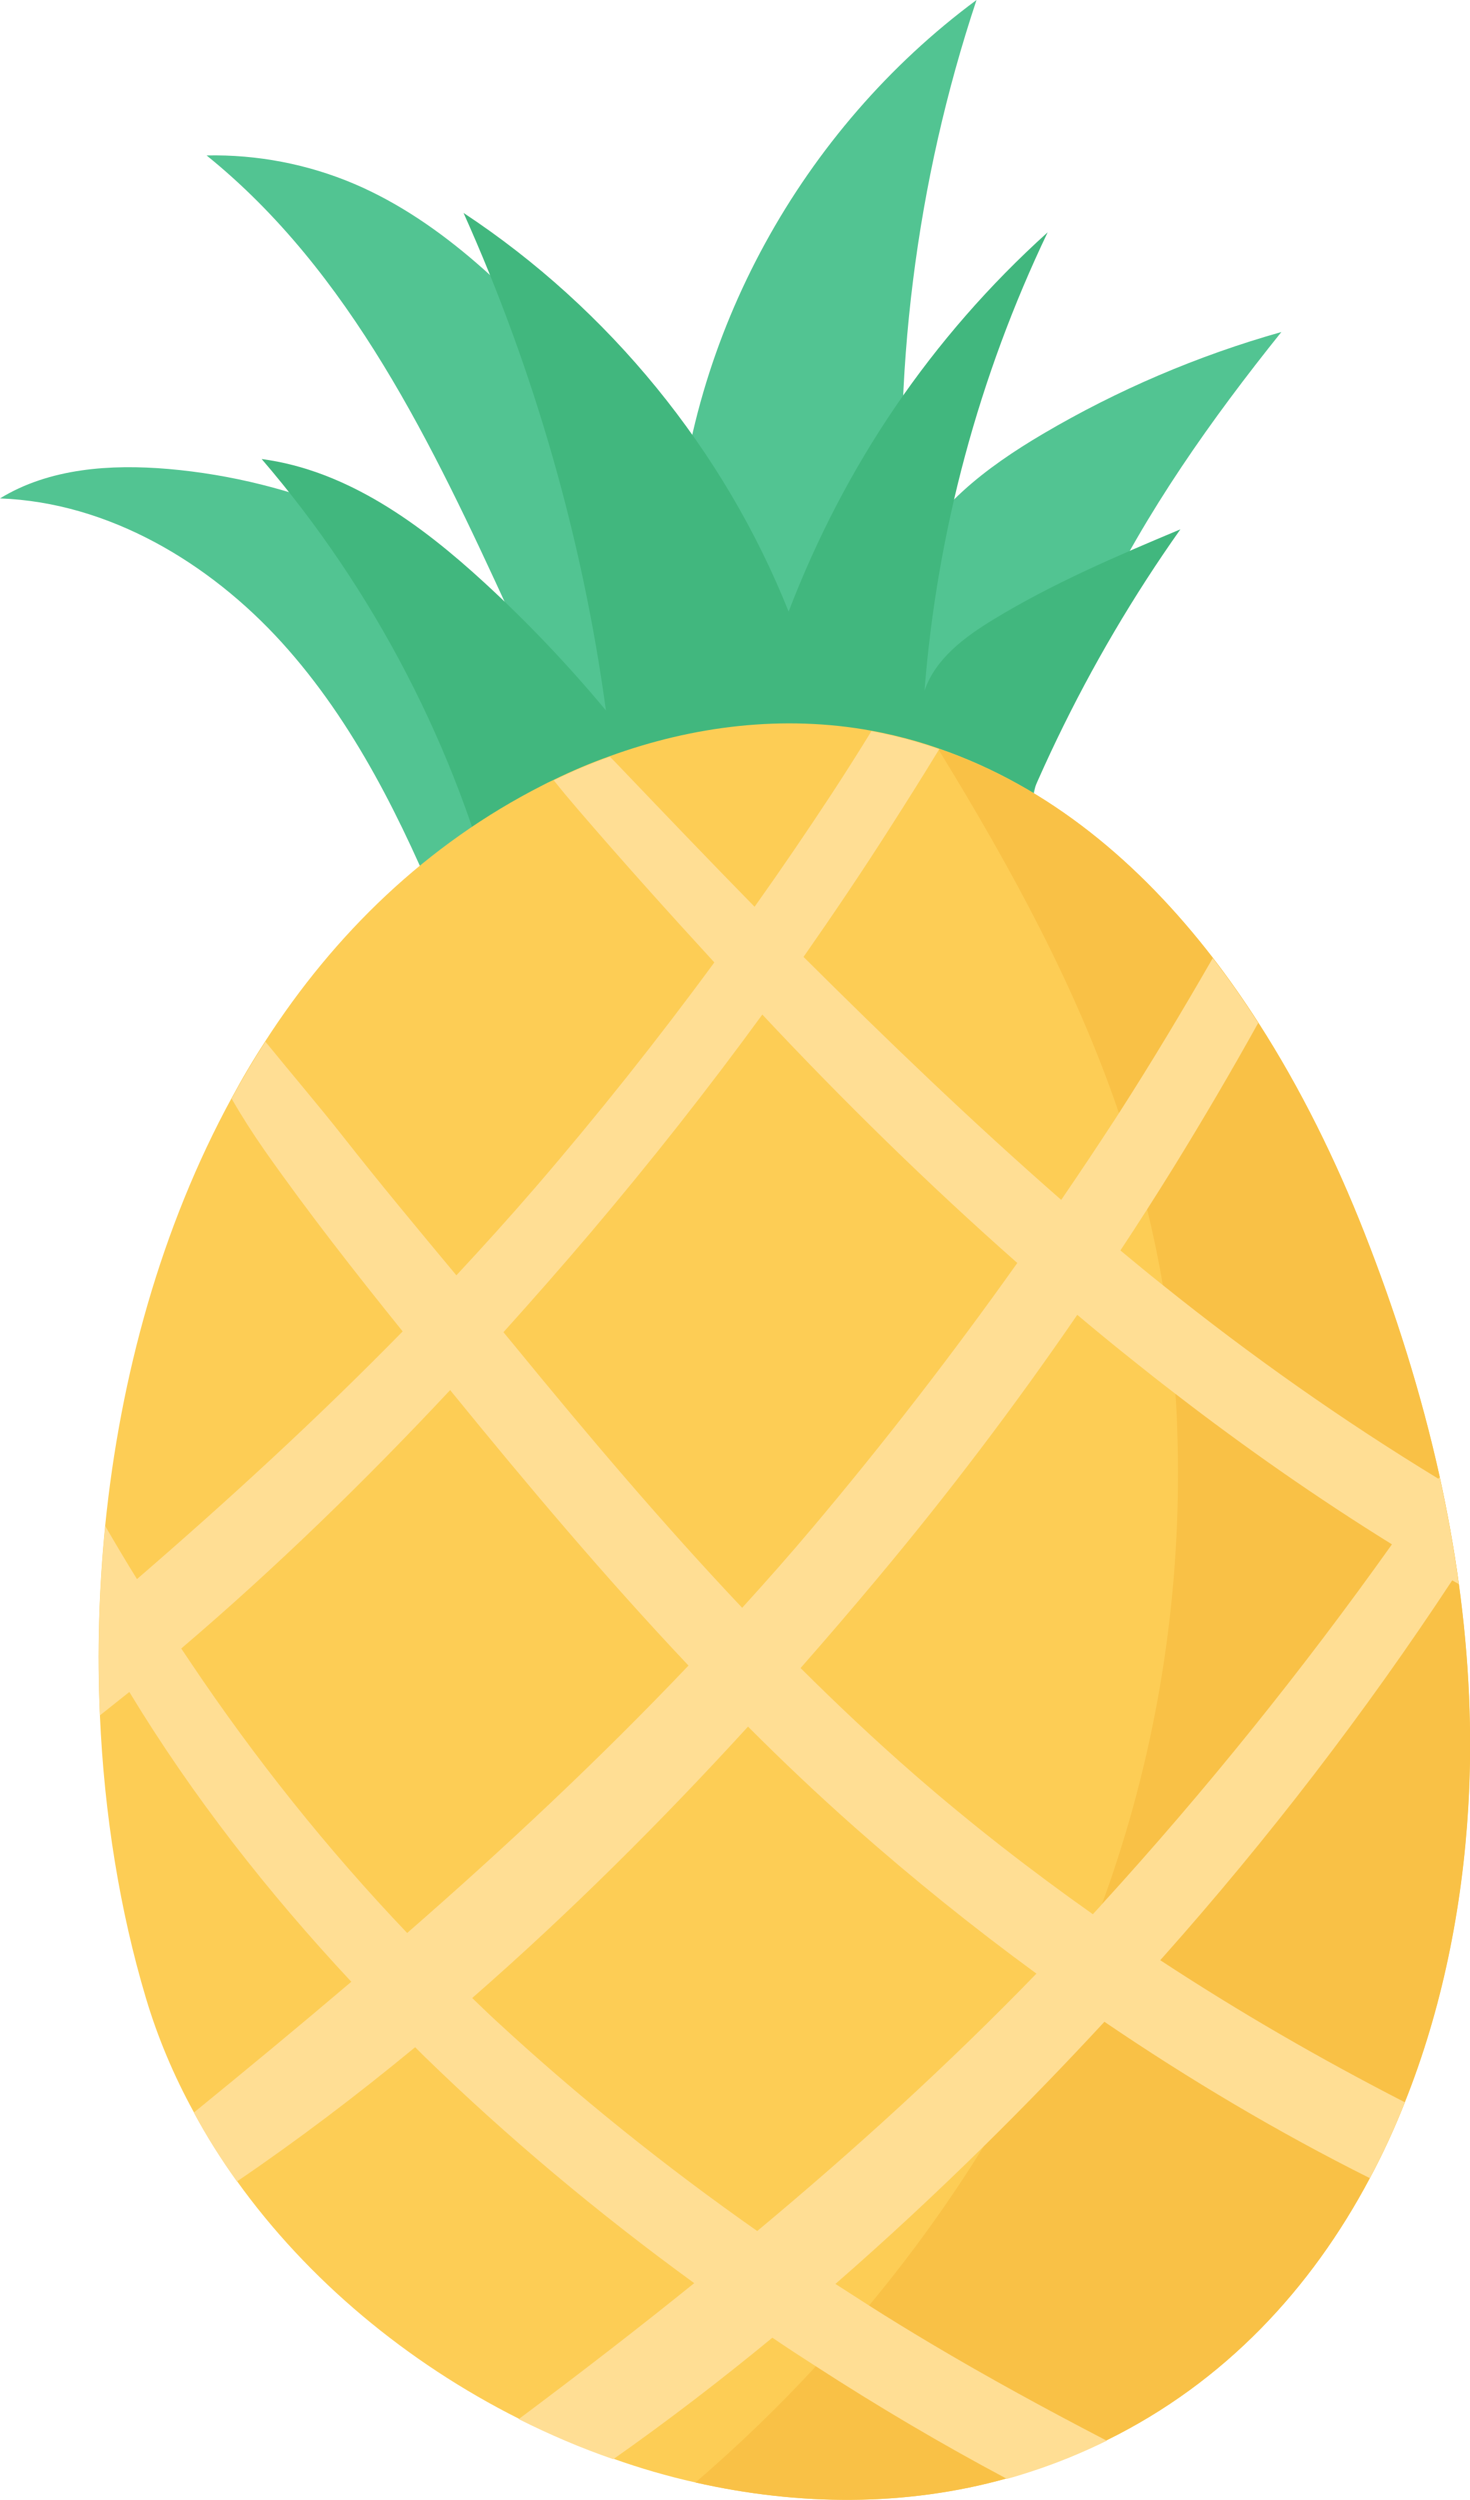 <svg width="50" height="85" viewBox="0 0 50 85" fill="none" xmlns="http://www.w3.org/2000/svg">
<g clip-path="url(#clip0_279_1353)">
<path d="M14.869 30.933C14.943 31.057 15.013 31.181 15.086 31.308C13.684 27.926 12.056 24.569 9.587 21.847C7.118 19.127 3.694 17.082 0 16.946C1.677 15.918 3.761 15.776 5.725 15.945C9.984 16.314 14.112 18.052 17.335 20.831C14.716 15.136 11.927 9.24 7.027 5.285C8.747 5.249 10.473 5.581 12.056 6.255C13.577 6.905 14.952 7.859 16.201 8.938C19.25 11.573 21.609 14.985 22.987 18.75C23.39 11.419 27.273 4.397 33.215 0C31.15 6.207 30.322 12.818 30.799 19.336C31.666 17.302 33.554 15.885 35.47 14.755C38.009 13.259 40.743 12.09 43.584 11.289C41.198 14.262 38.98 17.396 37.334 20.826C35.687 24.255 34.617 28.002 34.608 31.797C29.937 32.879 25.15 33.625 20.353 33.471C18.572 33.414 16.696 33.199 15.251 32.169" fill="#52C492"/>
<path d="M16.956 31.156C15.529 25.451 12.746 20.085 8.9 15.607C11.817 15.994 14.322 17.831 16.479 19.813C17.952 21.167 19.333 22.62 20.61 24.155C19.816 18.329 18.178 12.615 15.767 7.24C20.726 10.512 24.636 15.311 26.824 20.795C28.73 15.827 31.666 11.482 35.635 7.898C33.298 12.784 31.868 18.094 31.446 23.484C31.813 22.399 32.809 21.659 33.793 21.061C35.803 19.837 37.978 18.907 40.15 17.997C36.955 22.511 34.529 27.558 33.001 32.858C32.962 32.997 32.916 33.145 32.803 33.235C32.702 33.317 32.565 33.338 32.433 33.353C28.177 33.906 23.9 34.462 19.608 34.356C18.914 34.338 18.187 34.296 17.594 33.933C17.005 33.574 16.644 31.767 16.956 31.153V31.156Z" fill="#41B77E"/>
<path d="M47.785 71.475C47.437 72.357 47.04 73.224 46.594 74.055C44.596 77.823 41.653 80.996 37.642 82.969C36.82 83.377 35.956 83.731 35.042 84.027C34.779 84.111 34.514 84.196 34.245 84.266C30.817 85.226 27.175 85.202 23.656 84.404C22.709 84.193 21.774 83.921 20.857 83.595C19.757 83.217 18.682 82.755 17.64 82.232C13.84 80.322 10.47 77.521 8.056 74.152C7.516 73.397 7.021 72.617 6.59 71.81C5.909 70.568 5.362 69.272 4.962 67.93C4.076 64.963 3.544 61.688 3.397 58.303C3.303 56.185 3.364 54.025 3.578 51.87C4.091 46.776 5.49 41.717 7.873 37.342C8.23 36.677 8.612 36.03 9.022 35.402C11.374 31.755 14.503 28.706 18.462 26.696C18.581 26.633 18.706 26.573 18.832 26.515C19.452 26.213 20.087 25.941 20.738 25.711C23.576 24.678 26.644 24.297 29.638 24.844C29.891 24.889 30.148 24.944 30.404 25.004C30.918 25.125 31.413 25.267 31.901 25.439C31.914 25.445 31.932 25.448 31.944 25.454C35.693 26.748 38.773 29.349 41.25 32.559C41.794 33.266 42.31 34.003 42.796 34.761C44.244 37.012 45.439 39.454 46.398 41.889C47.461 44.588 48.341 47.374 48.967 50.202C49.23 51.408 49.453 52.619 49.618 53.84C49.963 56.357 50.089 58.898 49.939 61.434C49.737 64.869 49.041 68.314 47.785 71.46V71.475Z" fill="#FDCD55"/>
<path d="M47.785 71.475C47.437 72.357 47.04 73.224 46.594 74.055C44.596 77.823 41.653 80.996 37.642 82.969C36.82 83.377 35.956 83.731 35.042 84.027C34.779 84.111 34.514 84.196 34.245 84.265C30.817 85.226 27.175 85.202 23.656 84.404C25.098 83.162 26.47 81.842 27.759 80.446C28.379 79.775 28.987 79.083 29.567 78.379C31 76.654 32.314 74.832 33.487 72.931C35.091 70.338 36.438 67.592 37.483 64.733C37.666 64.244 37.834 63.754 37.993 63.262C39.536 58.521 40.221 53.514 40.04 48.54C40.028 48.147 40.01 47.763 39.979 47.383C39.897 46.108 39.753 44.875 39.551 43.681C39.402 42.808 39.222 41.953 39.017 41.11C38.742 39.995 38.421 38.907 38.058 37.84C36.603 33.577 34.45 29.609 31.929 25.494C31.923 25.479 31.917 25.463 31.905 25.448C31.917 25.454 31.935 25.457 31.947 25.463C35.696 26.757 38.776 29.358 41.253 32.567C41.797 33.274 42.313 34.012 42.799 34.77C44.247 37.021 45.442 39.463 46.401 41.898C47.464 44.597 48.344 47.383 48.97 50.211C49.233 51.417 49.456 52.628 49.621 53.849C49.966 56.366 50.092 58.907 49.942 61.443C49.74 64.878 49.044 68.323 47.788 71.469L47.785 71.475Z" fill="#F9C146"/>
<path d="M37.56 68.737C40.444 70.698 43.465 72.493 46.594 74.058C47.04 73.228 47.437 72.36 47.785 71.478C44.928 70.012 42.151 68.411 39.463 66.646C39.49 66.616 39.518 66.586 39.545 66.556C43.141 62.516 46.425 58.24 49.395 53.732C49.471 53.777 49.542 53.813 49.618 53.858C49.453 52.638 49.233 51.426 48.967 50.22C48.949 50.242 48.94 50.257 48.925 50.278C45.671 48.296 42.552 46.102 39.548 43.691C39.536 43.684 39.521 43.672 39.509 43.66C39.038 43.286 38.574 42.899 38.109 42.515C38.415 42.053 38.718 41.587 39.017 41.119C39.319 40.645 39.619 40.173 39.915 39.693C40.914 38.073 41.873 36.441 42.796 34.78C42.31 34.021 41.794 33.281 41.25 32.577C40.224 34.36 39.17 36.118 38.058 37.85C38.021 37.913 37.978 37.967 37.941 38.031C37.337 38.959 36.722 39.88 36.096 40.796C33.072 38.152 30.181 35.372 27.331 32.535C28.342 31.087 29.329 29.625 30.279 28.135C30.832 27.271 31.385 26.394 31.929 25.5C31.935 25.491 31.941 25.485 31.947 25.47C31.935 25.464 31.917 25.461 31.905 25.455C31.413 25.285 30.918 25.14 30.408 25.02C30.151 24.959 29.894 24.905 29.641 24.859C29.201 25.573 28.752 26.283 28.293 26.984C27.441 28.28 26.567 29.564 25.666 30.83C24.111 29.244 22.577 27.639 21.044 26.035C20.946 25.932 20.845 25.826 20.741 25.727C20.093 25.956 19.455 26.225 18.835 26.53C19.104 26.869 19.382 27.201 19.663 27.527C21.175 29.286 22.73 31.015 24.297 32.722C22.376 35.339 20.35 37.886 18.23 40.349C17.344 41.376 16.436 42.379 15.523 43.361C14.225 41.802 12.926 40.243 11.677 38.653C10.84 37.59 9.92 36.514 9.028 35.417C8.622 36.046 8.237 36.692 7.879 37.357C8.221 37.949 8.594 38.532 8.997 39.11C10.476 41.216 12.074 43.255 13.696 45.268C10.806 48.217 7.778 50.997 4.659 53.689C4.292 53.1 3.935 52.496 3.581 51.888C3.367 54.043 3.306 56.203 3.4 58.322C3.733 58.059 4.066 57.793 4.399 57.527C6.547 61.071 9.113 64.344 11.949 67.38C10.186 68.879 8.395 70.36 6.593 71.828C7.024 72.635 7.519 73.415 8.059 74.17C10.14 72.756 12.162 71.221 14.121 69.605C14.228 69.713 14.332 69.819 14.445 69.928C17.252 72.659 20.335 75.243 23.613 77.627C21.658 79.204 19.666 80.739 17.643 82.25C18.685 82.773 19.764 83.235 20.86 83.613C22.712 82.311 24.514 80.927 26.271 79.482C26.766 79.818 27.264 80.144 27.765 80.464C29.87 81.827 32.039 83.105 34.248 84.281C34.517 84.211 34.782 84.127 35.045 84.042C35.959 83.746 36.823 83.389 37.645 82.984C35.61 81.927 33.597 80.833 31.63 79.661C30.939 79.25 30.252 78.83 29.57 78.395C29.186 78.15 28.804 77.902 28.416 77.654C30.16 76.134 31.85 74.56 33.49 72.947C34.883 71.575 36.243 70.169 37.56 68.746V68.737ZM36.64 44.703C37.236 45.204 37.834 45.697 38.44 46.18C38.947 46.588 39.457 46.99 39.979 47.389C42.332 49.205 44.797 50.928 47.345 52.508C44.311 56.771 41.012 60.872 37.483 64.74C37.465 64.764 37.444 64.788 37.422 64.812C37.34 64.903 37.251 64.993 37.172 65.084C35.085 63.609 33.053 62.035 31.095 60.328C29.763 59.168 28.48 57.956 27.23 56.714C28.107 55.717 28.965 54.717 29.809 53.707C32.238 50.81 34.511 47.809 36.643 44.703H36.64ZM20.106 41.89C22.137 39.493 24.08 37.031 25.929 34.495C28.678 37.43 31.575 40.27 34.602 42.941C32.406 46.032 30.084 49.039 27.643 51.934C26.861 52.864 26.057 53.771 25.244 54.665C22.55 51.816 20.008 48.815 17.518 45.773C17.387 45.615 17.258 45.458 17.124 45.295C18.141 44.165 19.14 43.029 20.109 41.887L20.106 41.89ZM13.852 65.725C11.133 62.872 8.677 59.796 6.483 56.524C6.379 56.367 6.272 56.209 6.165 56.049C9.388 53.303 12.44 50.332 15.312 47.262C15.325 47.277 15.34 47.292 15.349 47.31C17.943 50.495 20.598 53.644 23.418 56.629C20.372 59.832 17.157 62.836 13.846 65.725H13.852ZM25.758 75.856C22.635 73.666 19.654 71.278 16.855 68.689C16.583 68.441 16.326 68.184 16.061 67.933C19.372 65.042 22.498 61.926 25.443 58.705C26.616 59.881 27.826 61.026 29.076 62.132C31.037 63.866 33.102 65.531 35.253 67.103C32.234 70.215 29.057 73.104 25.758 75.853V75.856Z" fill="#FFDE94"/>
</g>
<defs>
<clipPath id="clip0_279_1353">
<rect width="50" height="85" fill="white"/>
</clipPath>
</defs>
</svg>
